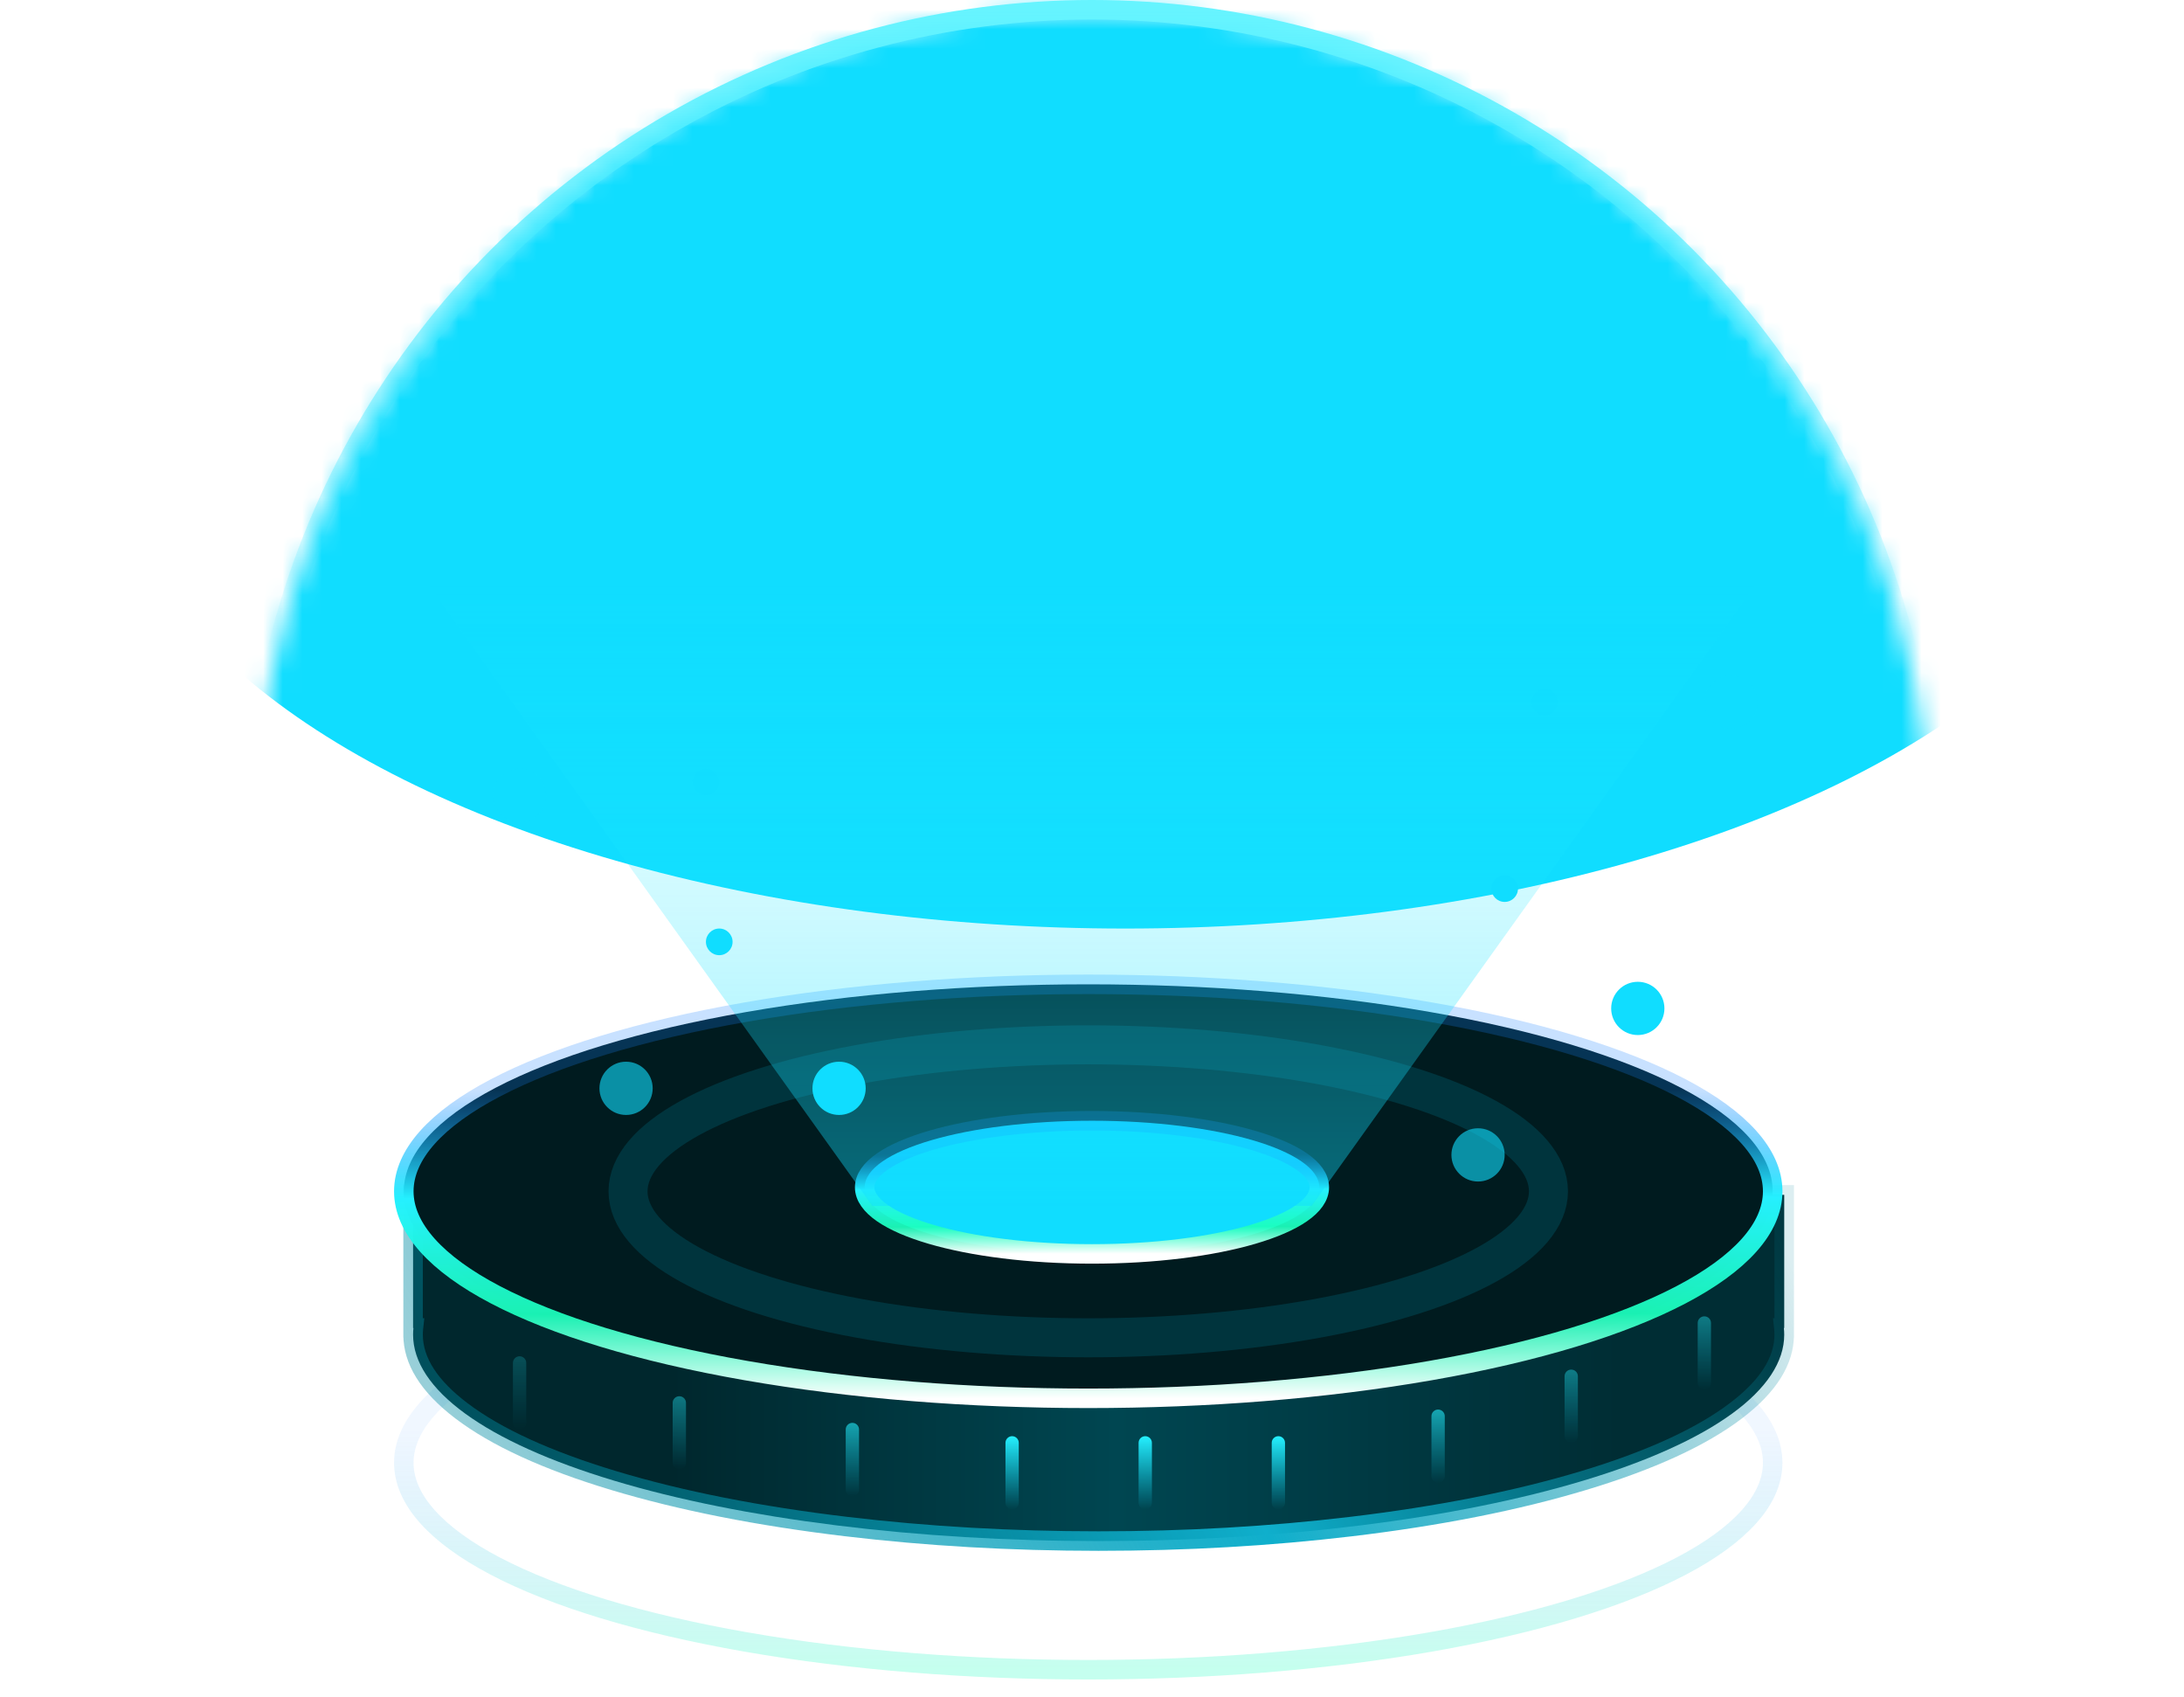 <svg xmlns="http://www.w3.org/2000/svg" xmlns:xlink="http://www.w3.org/1999/xlink" fill="none" version="1.1" width="111.979" height="87" viewBox="0 0 111.979 87"><defs><mask id="master_svg0_236_51559"><g style="mix-blend-mode:passthrough"><ellipse cx="55.989" cy="43.5" rx="43" ry="43" fill="#FFFFFF" fill-opacity="1"/></g></mask><filter id="master_svg1_236_51560" filterUnits="objectBoundingBox" color-interpolation-filters="sRGB" x="-108.731" y="-108.731" width="321.891" height="269.336"><feFlood flood-opacity="0" result="BackgroundImageFix"/><feBlend mode="normal" in="SourceGraphic" in2="BackgroundImageFix" result="shape"/><feGaussianBlur stdDeviation="27.183" result="effect1_foregroundBlur"/></filter><filter id="master_svg2_236_51561" filterUnits="objectBoundingBox" color-interpolation-filters="sRGB" x="0" y="0" width="86" height="86"><feFlood flood-opacity="0" result="BackgroundImageFix"/><feBlend mode="normal" in="SourceGraphic" in2="BackgroundImageFix" result="shape"/><feGaussianBlur stdDeviation="0" result="effect1_foregroundBlur"/></filter><linearGradient x1="0.308" y1="0" x2="0.308" y2="0.384" id="master_svg3_78_023884"><stop offset="0%" stop-color="#66F4FF" stop-opacity="1"/><stop offset="100%" stop-color="#10DDFF" stop-opacity="0"/></linearGradient><linearGradient x1="0.189" y1="0.415" x2="0.189" y2="1" id="master_svg4_78_023919"><stop offset="0%" stop-color="#1A83FF" stop-opacity="0.239"/><stop offset="100%" stop-color="#1CFFBD" stop-opacity="0.935"/></linearGradient><linearGradient x1="0.186" y1="0.901" x2="0.883" y2="0.901" id="master_svg5_78_023903"><stop offset="0%" stop-color="#00272D" stop-opacity="1"/><stop offset="46.874%" stop-color="#004651" stop-opacity="1"/><stop offset="100%" stop-color="#002D34" stop-opacity="1"/></linearGradient><linearGradient x1="0.076" y1="1" x2="1.076" y2="0.848" id="master_svg6_78_023906"><stop offset="0%" stop-color="#0089A0" stop-opacity="0.403"/><stop offset="53.86%" stop-color="#0FAFCC" stop-opacity="1"/><stop offset="100%" stop-color="#00849A" stop-opacity="0.136"/></linearGradient><linearGradient x1="0" y1="0" x2="0" y2="1" id="master_svg7_78_023855"><stop offset="0%" stop-color="#25F0FF" stop-opacity="1"/><stop offset="100%" stop-color="#10DDFF" stop-opacity="0"/></linearGradient><linearGradient x1="0" y1="0" x2="0" y2="1" id="master_svg8_78_023855"><stop offset="0%" stop-color="#25F0FF" stop-opacity="1"/><stop offset="100%" stop-color="#10DDFF" stop-opacity="0"/></linearGradient><linearGradient x1="0" y1="0" x2="0" y2="1" id="master_svg9_78_023855"><stop offset="0%" stop-color="#25F0FF" stop-opacity="1"/><stop offset="100%" stop-color="#10DDFF" stop-opacity="0"/></linearGradient><linearGradient x1="0" y1="0" x2="0" y2="1" id="master_svga_78_023855"><stop offset="0%" stop-color="#25F0FF" stop-opacity="1"/><stop offset="100%" stop-color="#10DDFF" stop-opacity="0"/></linearGradient><linearGradient x1="0" y1="0" x2="0" y2="1" id="master_svgb_78_023855"><stop offset="0%" stop-color="#25F0FF" stop-opacity="1"/><stop offset="100%" stop-color="#10DDFF" stop-opacity="0"/></linearGradient><linearGradient x1="0" y1="0" x2="0" y2="1" id="master_svgc_78_023855"><stop offset="0%" stop-color="#25F0FF" stop-opacity="1"/><stop offset="100%" stop-color="#10DDFF" stop-opacity="0"/></linearGradient><linearGradient x1="0" y1="0" x2="0" y2="1" id="master_svgd_78_023855"><stop offset="0%" stop-color="#25F0FF" stop-opacity="1"/><stop offset="100%" stop-color="#10DDFF" stop-opacity="0"/></linearGradient><linearGradient x1="0" y1="0" x2="0" y2="1" id="master_svge_78_023855"><stop offset="0%" stop-color="#25F0FF" stop-opacity="1"/><stop offset="100%" stop-color="#10DDFF" stop-opacity="0"/></linearGradient><linearGradient x1="0" y1="0" x2="0" y2="1" id="master_svgf_78_023855"><stop offset="0%" stop-color="#25F0FF" stop-opacity="1"/><stop offset="100%" stop-color="#10DDFF" stop-opacity="0"/></linearGradient><linearGradient x1="0.106" y1="0.255" x2="0.109" y2="1.001" id="master_svgg_78_023850"><stop offset="0%" stop-color="#1A83FF" stop-opacity="0.239"/><stop offset="35.149%" stop-color="#25F0FF" stop-opacity="1"/><stop offset="72.746%" stop-color="#1CFFBD" stop-opacity="0.935"/><stop offset="100%" stop-color="#FFFFFF" stop-opacity="1"/></linearGradient><linearGradient x1="0.106" y1="0.255" x2="0.109" y2="1.001" id="master_svgh_78_023850"><stop offset="0%" stop-color="#1A83FF" stop-opacity="0.239"/><stop offset="35.149%" stop-color="#25F0FF" stop-opacity="1"/><stop offset="72.746%" stop-color="#1CFFBD" stop-opacity="0.935"/><stop offset="100%" stop-color="#FFFFFF" stop-opacity="1"/></linearGradient><filter id="master_svgi_236_51579" filterUnits="objectBoundingBox" color-interpolation-filters="sRGB" x="-21.746" y="-21.746" width="111.979" height="75.612"><feFlood flood-opacity="0" result="BackgroundImageFix"/><feBlend mode="normal" in="SourceGraphic" in2="BackgroundImageFix" result="shape"/><feGaussianBlur stdDeviation="5.437" result="effect1_foregroundBlur"/></filter><linearGradient x1="0" y1="0" x2="0" y2="1" id="master_svgj_78_023888"><stop offset="0%" stop-color="#25F0FF" stop-opacity="0"/><stop offset="100%" stop-color="#10DDFF" stop-opacity="1"/></linearGradient></defs><g style="mix-blend-mode:passthrough"><g style="mix-blend-mode:passthrough" mask="url(#master_svg0_236_51559)"><g style="mix-blend-mode:passthrough"></g><g style="mix-blend-mode:passthrough" filter="url(#master_svg1_236_51560)"><ellipse cx="57.696" cy="21.659" rx="52.214" ry="25.937" fill="#10DDFF" fill-opacity="1"/></g></g><g style="mix-blend-mode:passthrough" filter="url(#master_svg2_236_51561)"><ellipse cx="55.989" cy="43.5" rx="43" ry="43" stroke="url(#master_svg3_78_023884)" fill-opacity="0" fill="none" stroke-width="1"/></g><g style="opacity:0.276;"><ellipse cx="55.797" cy="74.977" rx="35.093" ry="10.61" stroke="url(#master_svg4_78_023919)" fill-opacity="0" fill="none" stroke-width="1"/></g><g style="mix-blend-mode:passthrough"><path d="M56.331,78.992Q57.193,78.992,58.055,78.979Q58.917,78.967,59.776,78.941Q60.635,78.916,61.488,78.878Q62.342,78.839,63.188,78.789Q64.034,78.738,64.871,78.675Q65.709,78.612,66.534,78.537Q67.36,78.461,68.172,78.374Q68.985,78.286,69.782,78.187Q70.579,78.087,71.359,77.976Q72.139,77.865,72.901,77.743Q73.662,77.62,74.402,77.487Q75.142,77.353,75.859,77.209Q76.577,77.065,77.27,76.91Q77.963,76.755,78.63,76.591Q79.297,76.426,79.936,76.252Q80.576,76.077,81.186,75.893Q81.796,75.71,82.376,75.517Q82.955,75.325,83.502,75.124Q84.05,74.923,84.564,74.715Q85.078,74.506,85.557,74.29Q86.037,74.074,86.48,73.852Q86.924,73.629,87.331,73.4Q87.738,73.171,88.106,72.936Q88.475,72.701,88.806,72.461Q89.136,72.221,89.427,71.977Q89.717,71.732,89.968,71.484Q90.218,71.235,90.428,70.983Q90.638,70.731,90.806,70.477Q90.974,70.222,91.101,69.965Q91.227,69.708,91.312,69.45Q91.397,69.191,91.439,68.932Q91.481,68.672,91.481,68.413Q91.481,68.242,91.463,68.071L91.481,68.071L91.481,61.245L82.186,61.245Q81.57,61.044,80.922,60.853Q80.273,60.662,79.592,60.481Q78.911,60.3,78.2,60.13Q77.489,59.96,76.75,59.801Q76.011,59.643,75.246,59.496Q74.48,59.349,73.691,59.214Q72.901,59.079,72.09,58.956Q71.278,58.834,70.446,58.724Q69.615,58.614,68.765,58.517Q67.916,58.421,67.051,58.337Q66.186,58.254,65.308,58.184Q64.431,58.114,63.542,58.058Q62.653,58.002,61.756,57.96Q60.859,57.918,59.955,57.89Q59.052,57.862,58.145,57.847Q57.239,57.833,56.331,57.833Q55.422,57.833,54.516,57.847Q53.609,57.862,52.706,57.89Q51.802,57.918,50.905,57.96Q50.008,58.002,49.119,58.058Q48.231,58.114,47.353,58.184Q46.475,58.254,45.61,58.337Q44.745,58.421,43.896,58.517Q43.046,58.614,42.215,58.724Q41.383,58.834,40.572,58.956Q39.76,59.079,38.97,59.214Q38.181,59.349,37.415,59.496Q36.65,59.643,35.911,59.801Q35.172,59.96,34.461,60.13Q33.75,60.3,33.069,60.481Q32.388,60.662,31.74,60.853Q31.091,61.044,30.476,61.245L21.18,61.245L21.18,68.071L21.198,68.071Q21.18,68.242,21.18,68.413Q21.18,68.672,21.222,68.932Q21.264,69.191,21.349,69.45Q21.434,69.708,21.56,69.965Q21.687,70.222,21.855,70.477Q22.024,70.731,22.233,70.983Q22.443,71.235,22.693,71.484Q22.944,71.732,23.235,71.977Q23.525,72.221,23.855,72.461Q24.186,72.701,24.555,72.936Q24.924,73.171,25.33,73.4Q25.737,73.629,26.181,73.852Q26.624,74.074,27.104,74.29Q27.583,74.506,28.097,74.715Q28.611,74.923,29.159,75.124Q29.706,75.325,30.286,75.517Q30.865,75.71,31.475,75.893Q32.085,76.077,32.725,76.252Q33.364,76.426,34.031,76.591Q34.698,76.755,35.391,76.91Q36.084,77.065,36.802,77.209Q37.519,77.353,38.259,77.487Q39,77.62,39.761,77.743Q40.522,77.865,41.302,77.976Q42.082,78.087,42.879,78.187Q43.676,78.286,44.489,78.374Q45.301,78.461,46.127,78.537Q46.953,78.612,47.79,78.675Q48.627,78.738,49.473,78.789Q50.319,78.839,51.173,78.878Q52.026,78.916,52.885,78.941Q53.744,78.967,54.606,78.979Q55.468,78.992,56.331,78.992Z" fill-rule="evenodd" fill="url(#master_svg5_78_023903)" fill-opacity="1"/><path d="M56.331,78.492Q63.006,78.492,69.21,77.753Q75.936,76.951,81.042,75.415Q86.103,73.891,88.711,71.909Q90.981,70.183,90.981,68.413Q90.981,68.269,90.966,68.124L90.906,67.571L91.481,67.571L91.481,68.071L90.981,68.071L90.981,61.245L91.481,61.245L91.481,61.745L82.106,61.745L82.03,61.721Q77.083,60.104,70.381,59.22Q63.666,58.333,56.331,58.333Q48.995,58.333,42.28,59.22Q35.578,60.104,30.631,61.721L30.555,61.745L21.18,61.745L21.18,61.245L21.68,61.245L21.68,68.071L21.18,68.071L21.18,67.571L21.755,67.571L21.695,68.124Q21.68,68.269,21.68,68.413Q21.68,70.183,23.95,71.909Q26.558,73.891,31.619,75.415Q36.725,76.951,43.451,77.753Q49.656,78.492,56.331,78.492ZM56.331,79.492Q49.596,79.492,43.333,78.746Q36.521,77.934,31.331,76.372Q26.097,74.797,23.345,72.705Q20.68,70.679,20.68,68.413Q20.68,68.215,20.701,68.017L21.198,68.071L21.198,68.571L20.68,68.571L20.68,60.745L30.476,60.745L30.476,61.245L30.32,60.77Q35.356,59.125,42.149,58.228Q48.93,57.333,56.331,57.333Q63.731,57.333,70.512,58.228Q77.305,59.125,82.341,60.77L82.186,61.245L82.186,60.745L91.981,60.745L91.981,68.571L91.463,68.571L91.463,68.071L91.96,68.017Q91.981,68.215,91.981,68.413Q91.981,70.679,89.316,72.705Q86.564,74.797,81.33,76.372Q76.141,77.934,69.329,78.746Q63.065,79.492,56.331,79.492Z" fill="url(#master_svg6_78_023906)" fill-opacity="1"/></g><g style="mix-blend-mode:passthrough"><g style="mix-blend-mode:passthrough"><path d="M52.235,73.957C52.235,73.769,52.082,73.616,51.894,73.616C51.706,73.616,51.553,73.769,51.553,73.957C51.553,73.957,52.235,73.957,52.235,73.957C52.235,73.957,52.235,73.957,52.235,73.957ZM51.553,77.024C51.553,77.213,51.706,77.366,51.894,77.366C52.082,77.366,52.235,77.213,52.235,77.024C52.235,77.024,51.553,77.024,51.553,77.024C51.553,77.024,51.553,77.024,51.553,77.024ZM51.553,73.957C51.553,73.957,51.553,77.024,51.553,77.024C51.553,77.024,52.235,77.024,52.235,77.024C52.235,77.024,52.235,73.957,52.235,73.957C52.235,73.957,51.553,73.957,51.553,73.957C51.553,73.957,51.553,73.957,51.553,73.957Z" fill="url(#master_svg7_78_023855)" fill-opacity="1"/></g><g style="opacity:0.6;"><path d="M44.045,73.274C44.045,73.086,43.892,72.933,43.704,72.933C43.515,72.933,43.362,73.086,43.362,73.274C43.362,73.274,44.045,73.274,44.045,73.274C44.045,73.274,44.045,73.274,44.045,73.274ZM43.362,76.342C43.362,76.53,43.515,76.683,43.704,76.683C43.892,76.683,44.045,76.53,44.045,76.342C44.045,76.342,43.362,76.342,43.362,76.342C43.362,76.342,43.362,76.342,43.362,76.342ZM43.362,73.274C43.362,73.274,43.362,76.342,43.362,76.342C43.362,76.342,44.045,76.342,44.045,76.342C44.045,76.342,44.045,73.274,44.045,73.274C44.045,73.274,43.362,73.274,43.362,73.274C43.362,73.274,43.362,73.274,43.362,73.274Z" fill="url(#master_svg8_78_023855)" fill-opacity="1"/></g><g style="opacity:0.4;"><path d="M35.172,71.909C35.172,71.721,35.019,71.568,34.831,71.568C34.642,71.568,34.489,71.721,34.489,71.909C34.489,71.909,35.172,71.909,35.172,71.909C35.172,71.909,35.172,71.909,35.172,71.909ZM34.489,74.977C34.489,75.165,34.642,75.318,34.831,75.318C35.019,75.318,35.172,75.165,35.172,74.977C35.172,74.977,34.489,74.977,34.489,74.977C34.489,74.977,34.489,74.977,34.489,74.977ZM34.489,71.909C34.489,71.909,34.489,74.977,34.489,74.977C34.489,74.977,35.172,74.977,35.172,74.977C35.172,74.977,35.172,71.909,35.172,71.909C35.172,71.909,34.489,71.909,34.489,71.909C34.489,71.909,34.489,71.909,34.489,71.909Z" fill="url(#master_svg9_78_023855)" fill-opacity="1"/></g><g style="opacity:0.2;"><path d="M26.981,69.862C26.981,69.673,26.829,69.52,26.64,69.52C26.452,69.52,26.299,69.673,26.299,69.862C26.299,69.862,26.981,69.862,26.981,69.862C26.981,69.862,26.981,69.862,26.981,69.862ZM26.299,72.929C26.299,73.117,26.452,73.27,26.64,73.27C26.829,73.27,26.981,73.117,26.981,72.929C26.981,72.929,26.299,72.929,26.299,72.929C26.299,72.929,26.299,72.929,26.299,72.929ZM26.299,69.862C26.299,69.862,26.299,72.929,26.299,72.929C26.299,72.929,26.981,72.929,26.981,72.929C26.981,72.929,26.981,69.862,26.981,69.862C26.981,69.862,26.299,69.862,26.299,69.862C26.299,69.862,26.299,69.862,26.299,69.862Z" fill="url(#master_svga_78_023855)" fill-opacity="1"/></g><g style="mix-blend-mode:passthrough"><path d="M65.886,73.957C65.886,73.769,65.733,73.616,65.545,73.616C65.356,73.616,65.204,73.769,65.204,73.957C65.204,73.957,65.886,73.957,65.886,73.957C65.886,73.957,65.886,73.957,65.886,73.957ZM65.204,77.024C65.204,77.213,65.356,77.366,65.545,77.366C65.733,77.366,65.886,77.213,65.886,77.024C65.886,77.024,65.204,77.024,65.204,77.024C65.204,77.024,65.204,77.024,65.204,77.024ZM65.204,73.957C65.204,73.957,65.204,77.024,65.204,77.024C65.204,77.024,65.886,77.024,65.886,77.024C65.886,77.024,65.886,73.957,65.886,73.957C65.886,73.957,65.204,73.957,65.204,73.957C65.204,73.957,65.204,73.957,65.204,73.957Z" fill="url(#master_svgb_78_023855)" fill-opacity="1"/></g><g style="opacity:0.6;"><path d="M74.077,72.592C74.077,72.403,73.924,72.251,73.735,72.251C73.547,72.251,73.394,72.403,73.394,72.592C73.394,72.592,74.077,72.592,74.077,72.592C74.077,72.592,74.077,72.592,74.077,72.592ZM73.394,75.659C73.394,75.848,73.547,76,73.735,76C73.924,76,74.077,75.848,74.077,75.659C74.077,75.659,73.394,75.659,73.394,75.659C73.394,75.659,73.394,75.659,73.394,75.659ZM73.394,72.592C73.394,72.592,73.394,75.659,73.394,75.659C73.394,75.659,74.077,75.659,74.077,75.659C74.077,75.659,74.077,72.592,74.077,72.592C74.077,72.592,73.394,72.592,73.394,72.592C73.394,72.592,73.394,72.592,73.394,72.592Z" fill="url(#master_svgc_78_023855)" fill-opacity="1"/></g><g style="opacity:0.4;"><path d="M80.902,70.544C80.902,70.356,80.749,70.203,80.561,70.203C80.372,70.203,80.219,70.356,80.219,70.544C80.219,70.544,80.902,70.544,80.902,70.544C80.902,70.544,80.902,70.544,80.902,70.544ZM80.219,73.612C80.219,73.8,80.372,73.953,80.561,73.953C80.749,73.953,80.902,73.8,80.902,73.612C80.902,73.612,80.219,73.612,80.219,73.612C80.219,73.612,80.219,73.612,80.219,73.612ZM80.219,70.544C80.219,70.544,80.219,73.612,80.219,73.612C80.219,73.612,80.902,73.612,80.902,73.612C80.902,73.612,80.902,70.544,80.902,70.544C80.902,70.544,80.219,70.544,80.219,70.544C80.219,70.544,80.219,70.544,80.219,70.544Z" fill="url(#master_svgd_78_023855)" fill-opacity="1"/></g><g style="opacity:0.4;"><path d="M87.727,67.814C87.727,67.626,87.575,67.473,87.386,67.473C87.198,67.473,87.045,67.626,87.045,67.814C87.045,67.814,87.727,67.814,87.727,67.814C87.727,67.814,87.727,67.814,87.727,67.814ZM87.045,70.881C87.045,71.07,87.198,71.223,87.386,71.223C87.575,71.223,87.727,71.07,87.727,70.881C87.727,70.881,87.045,70.881,87.045,70.881C87.045,70.881,87.045,70.881,87.045,70.881ZM87.045,67.814C87.045,67.814,87.045,70.881,87.045,70.881C87.045,70.881,87.727,70.881,87.727,70.881C87.727,70.881,87.727,67.814,87.727,67.814C87.727,67.814,87.045,67.814,87.045,67.814C87.045,67.814,87.045,67.814,87.045,67.814Z" fill="url(#master_svge_78_023855)" fill-opacity="1"/></g><g style="mix-blend-mode:passthrough"><path d="M59.061,73.957C59.061,73.769,58.908,73.616,58.719,73.616C58.531,73.616,58.378,73.769,58.378,73.957C58.378,73.957,59.061,73.957,59.061,73.957C59.061,73.957,59.061,73.957,59.061,73.957ZM58.378,77.024C58.378,77.213,58.531,77.366,58.719,77.366C58.908,77.366,59.061,77.213,59.061,77.024C59.061,77.024,58.378,77.024,58.378,77.024C58.378,77.024,58.378,77.024,58.378,77.024ZM58.378,73.957C58.378,73.957,58.378,77.024,58.378,77.024C58.378,77.024,59.061,77.024,59.061,77.024C59.061,77.024,59.061,73.957,59.061,73.957C59.061,73.957,58.378,73.957,58.378,73.957C58.378,73.957,58.378,73.957,58.378,73.957Z" fill="url(#master_svgf_78_023855)" fill-opacity="1"/></g></g><g style="mix-blend-mode:passthrough"><ellipse cx="55.797" cy="61.065" rx="35.093" ry="10.61" fill="#001B1F" fill-opacity="1"/><ellipse cx="55.797" cy="61.065" rx="35.093" ry="10.61" stroke="url(#master_svgg_78_023850)" fill-opacity="0" fill="none" stroke-width="1"/></g><g style="mix-blend-mode:passthrough"><ellipse cx="55.797" cy="61.065" rx="23.596" ry="7.508" fill-opacity="0" stroke-opacity="1" stroke="#00343D" fill="none" stroke-width="2"/></g><g style="mix-blend-mode:passthrough"><ellipse cx="55.989" cy="60.86" rx="11.655" ry="3.413" fill="#10DDFF" fill-opacity="1"/><ellipse cx="55.989" cy="60.86" rx="11.655" ry="3.413" stroke="url(#master_svgh_78_023850)" fill-opacity="0" fill="none" stroke-width="1"/></g><g style="opacity:0.416;" filter="url(#master_svgi_236_51579)"><path d="M67.251,61.812C67.251,61.812,44.727,61.812,44.727,61.812C44.727,61.812,21.746,29.692,21.746,29.692C21.746,29.692,90.232,29.692,90.232,29.692C90.232,29.692,67.251,61.812,67.251,61.812C67.251,61.812,67.251,61.812,67.251,61.812Z" fill-rule="evenodd" fill="url(#master_svgj_78_023888)" fill-opacity="1"/></g><g style="mix-blend-mode:passthrough"><g style="mix-blend-mode:passthrough"><ellipse cx="43.021" cy="55.786" rx="1.365" ry="1.365" fill="#10DDFF" fill-opacity="1"/></g><g style="opacity:0.3;"><ellipse cx="26.64" cy="40.77" rx="1.365" ry="1.365" fill="#10DDFF" fill-opacity="1"/></g><g style="opacity:0.6;"><ellipse cx="32.1" cy="55.786" rx="1.365" ry="1.365" fill="#10DDFF" fill-opacity="1"/></g><g style="mix-blend-mode:passthrough"><ellipse cx="36.878" cy="48.278" rx="0.683" ry="0.683" fill="#10DDFF" fill-opacity="1"/></g><g style="opacity:0.4;"><ellipse cx="36.196" cy="40.087" rx="0.683" ry="0.683" fill="#10DDFF" fill-opacity="1"/></g></g><g style="mix-blend-mode:passthrough" transform="matrix(-1,0,0,1,180.233,0)"><g style="mix-blend-mode:passthrough"><ellipse cx="96.259" cy="51.69" rx="1.365" ry="1.365" fill="#10DDFF" fill-opacity="1"/></g><g style="opacity:0.3;"><ellipse cx="91.481" cy="35.992" rx="1.365" ry="1.365" fill="#10DDFF" fill-opacity="1"/></g><g style="opacity:0.6;"><ellipse cx="104.45" cy="59.198" rx="1.365" ry="1.365" fill="#10DDFF" fill-opacity="1"/></g><g style="mix-blend-mode:passthrough"><ellipse cx="103.085" cy="45.548" rx="0.683" ry="0.683" fill="#10DDFF" fill-opacity="1"/></g><g style="opacity:0.4;"><ellipse cx="101.037" cy="35.992" rx="0.683" ry="0.683" fill="#10DDFF" fill-opacity="1"/></g></g></g></svg>